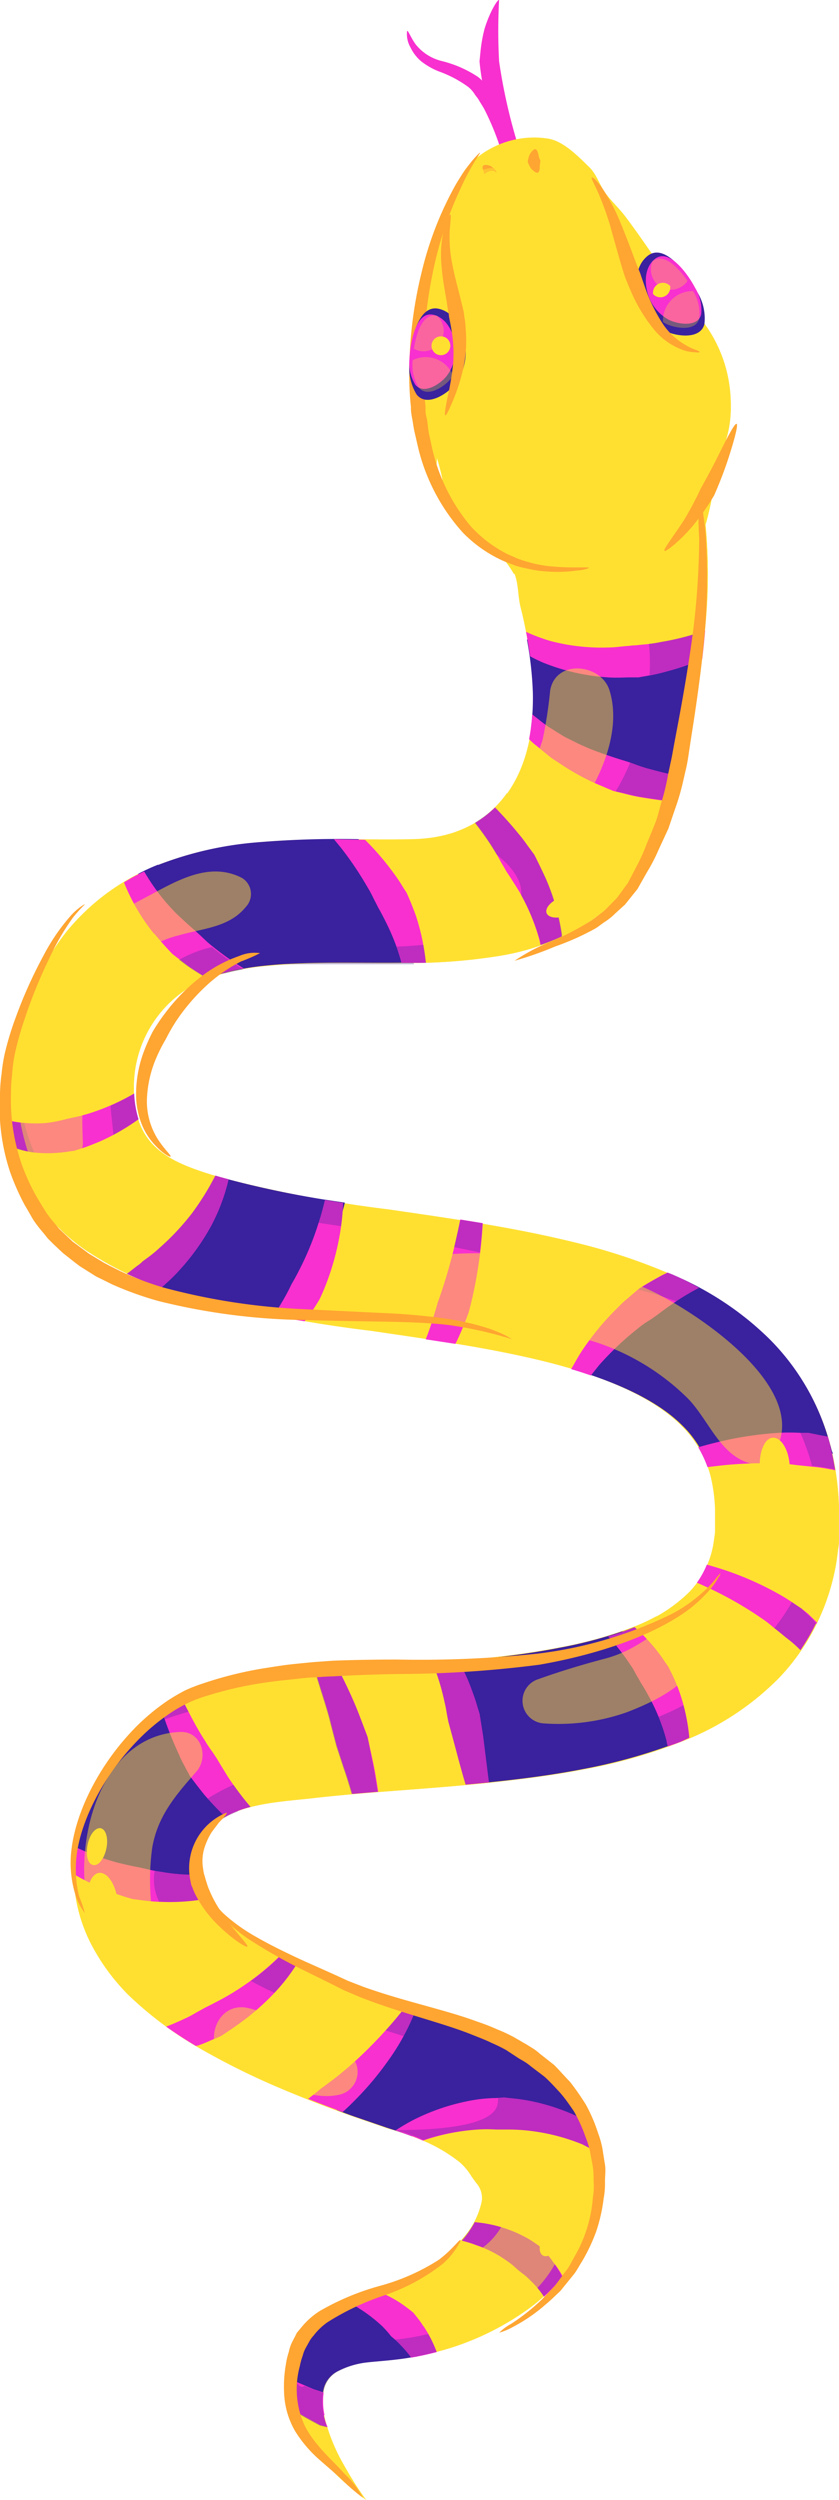 <svg xmlns="http://www.w3.org/2000/svg" viewBox="0 0 84.79 252.4"><defs><style>.cls-1{isolation:isolate;}.cls-2{fill:#f830cf;}.cls-10,.cls-12,.cls-3,.cls-4{fill:#ffe031;}.cls-4,.cls-8,.cls-9{mix-blend-mode:multiply;}.cls-5,.cls-9{fill:#3a219e;}.cls-6{fill:#ffa531;}.cls-10,.cls-11,.cls-12,.cls-7{mix-blend-mode:screen;}.cls-12,.cls-8{opacity:0.3;}.cls-10,.cls-11{opacity:0.5;}</style></defs><g class="cls-1"><g id="Layer_2" data-name="Layer 2"><g id="OBJECTS"><path class="cls-2" d="M52.12,13.9a56.4,56.4,0,0,1-1.68-7.7,57.51,57.51,0,0,1,0-6.2c-.17-.08-1,1.33-1.48,2.94a15.16,15.16,0,0,0-.4,2.25l-.1,1s.07.87.26,1.95a2.74,2.74,0,0,0-.59-.49,11.64,11.64,0,0,0-3.45-1.48A4.83,4.83,0,0,1,42,4.47c-.53-.75-.73-1.39-.86-1.35a2.7,2.7,0,0,0,.34,1.66,4.21,4.21,0,0,0,1.11,1.43,7.21,7.21,0,0,0,1.76,1,11.73,11.73,0,0,1,3,1.59,3,3,0,0,1,.65.76l.23.3a2.64,2.64,0,0,1,.22.34c.13.23.35.54.56.95a27.39,27.39,0,0,1,1.35,3.18c.3.82,1.4,6.42,2.89,4.78.6-.66-.33-3-.57-3.7C52.43,14.91,52.27,14.4,52.12,13.9Z"/><path class="cls-3" d="M.91,109.1c0-.63.1-.93.15-1.29l.08-.53.08-.5.06-.32c.17-.84.35-1.68.58-2.54A26.45,26.45,0,0,1,6.77,94,22.51,22.51,0,0,1,16,87.32a35.48,35.48,0,0,1,9.62-2.23c6-.59,11.37-.25,16.13-.37,8.68-.21,12.35-6.79,12.13-14.79a43.32,43.32,0,0,0-1.29-8.7c-.34-1.44-.11-3-1.15-4.25-.71-.82-1.79-1.1-2.62-1.8a12.8,12.8,0,0,1-4.16-7c-.45-2.19-1.35-4.27-1.71-6.49a61.68,61.68,0,0,1-.66-6.5,20.09,20.09,0,0,1,.75-7c.69-2.07.84-4.31,1.82-6.29.86-1.77,1.23-3.9,2.65-5.37a9.24,9.24,0,0,1,7.8-2.55c1.59.23,3,1.69,4.23,2.88.81.8,1.06,1.88,1.73,2.75S62.65,21.1,63.3,22c2.47,3.27,4.59,6.86,7.31,9.93A13.85,13.85,0,0,1,73.85,41a11.14,11.14,0,0,1-.92,4.63c-.73,1.73-.74,3.53-1.13,5.35-.16.72-.32,1.4-.5,2a53.4,53.4,0,0,1,0,10c-.63,7.57-2,15.42-5.2,22.33a21,21,0,0,1-1.24,2.28,19.15,19.15,0,0,1-1.53,2.11,17.73,17.73,0,0,1-4,3.51,24,24,0,0,1-9,3.32,56.05,56.05,0,0,1-8.36.69c-5.33.1-10.45-.17-15.1.31a23.72,23.72,0,0,0-6.23,1.38,11.8,11.8,0,0,0-7.11,10.68c-.09,6.24,3.51,7.74,8.77,9.29a129.15,129.15,0,0,0,17,3.23c6.07.89,12.37,1.75,18.87,3.35a59.53,59.53,0,0,1,9.89,3.31,31.91,31.91,0,0,1,9.63,6.4A23.57,23.57,0,0,1,83.94,146a29,29,0,0,1,.84,6c0,.49,0,1,0,1.44v.9c0-.11,0,.36,0,.36l0,.29,0,.58c0,.19,0,.36-.06.69-.07.55-.14,1.15-.23,1.67a22.37,22.37,0,0,1-2,6.1,21.69,21.69,0,0,1-3.74,5.35,27.86,27.86,0,0,1-9.88,6.46,53.37,53.37,0,0,1-10,2.82c-3.25.63-6.43,1-9.53,1.34-6.2.64-12.18.91-17.66,1.54-3.36.39-8.1.51-10.45,3.1-5.4,5.95,1.42,9.21,5.8,11.67a65,65,0,0,0,6.27,3.06c2.16.92,4.37,1.76,6.57,2.55L43.13,203c1,.34,2.39.78,3.72,1.32a30.38,30.38,0,0,1,7.58,4.31,18.7,18.7,0,0,1,3.49,3.46A12.85,12.85,0,0,1,60.2,217a14.15,14.15,0,0,1,.16,5.45,14.73,14.73,0,0,1-1.61,4.63,18.66,18.66,0,0,1-5.31,6,27.73,27.73,0,0,1-11.51,4.84c-1.78.35-3.77.45-4.78.57a8.43,8.43,0,0,0-3,.9,2.76,2.76,0,0,0-1.4,1.74,6,6,0,0,0,0,2.71,18,18,0,0,0,1.85,4.76c.7,1.26,1.3,2.22,1.73,2.85s.67.94.67.94-.32-.23-.92-.71a27.35,27.35,0,0,1-2.54-2.28A20.14,20.14,0,0,1,30,244.84a9.27,9.27,0,0,1-1.12-4,7.07,7.07,0,0,1,.45-2.61,7.62,7.62,0,0,1,1.52-2.41,13,13,0,0,1,4.57-3c.39-.17.89-.35,1.29-.49l1.11-.39c.67-.26,1.34-.53,2-.85a19.87,19.87,0,0,0,7.07-5.23,8.09,8.09,0,0,0,1.73-3.31,2.25,2.25,0,0,0-.42-2.07c-.18-.23-.37-.48-.62-.86a5.93,5.93,0,0,0-1.1-1.3,16,16,0,0,0-4.33-2.44c-.84-.34-1.72-.63-3-1l-3.55-1.22c-2.38-.85-4.82-1.78-7.29-2.83a73.8,73.8,0,0,1-7.55-3.7,37,37,0,0,1-7.69-5.62A20.73,20.73,0,0,1,9.6,197a16,16,0,0,1-2.07-6.28,16.46,16.46,0,0,1,.64-6.56,22.84,22.84,0,0,1,2.43-5.31c.26-.4.55-.87.78-1.2l.61-.87.27-.37.35-.42a9,9,0,0,1,.71-.79c.24-.24.49-.48.74-.7l.74-.6A19.52,19.52,0,0,1,20.46,171a51.61,51.61,0,0,1,9.74-1.92c6.15-.7,12.06-1,17.85-1.56,2.88-.29,5.72-.65,8.45-1.18a41.36,41.36,0,0,0,7.64-2.13,15.57,15.57,0,0,0,5.54-3.5,9.21,9.21,0,0,0,2.44-5l.09-.63a3.19,3.19,0,0,0,.05-.48l0-.58v-.79c0-.29,0-.6,0-.89a16.76,16.76,0,0,0-.44-3.27,11,11,0,0,0-3-5.17c-3-3-8.2-5.06-13.72-6.43s-11.56-2.22-17.64-3.11a137.37,137.37,0,0,1-18.81-3.61,34.74,34.74,0,0,1-10-4.53,19.54,19.54,0,0,1-4.65-4.5,17.23,17.23,0,0,1-2.84-6.24,20.76,20.76,0,0,1-.46-3.23l0-1.55C.81,110.22.87,109.65.91,109.1Z"/><path class="cls-4" d="M84.78,152c0,.49,0,1,0,1.44v.9c0-.11,0,.36,0,.36l0,.29,0,.58c0,.19,0,.36-.06.69-.07.55-.14,1.15-.23,1.67a22.37,22.37,0,0,1-2,6.1,21.69,21.69,0,0,1-3.74,5.35,27.86,27.86,0,0,1-9.88,6.46,53.37,53.37,0,0,1-10,2.82c-3.25.63-6.43,1-9.53,1.34-6.2.64-12.18.91-17.66,1.54-3.36.39-8.1.51-10.45,3.1-5.4,5.95,1.42,9.21,5.8,11.67a65,65,0,0,0,6.27,3.06c2.16.92,4.37,1.76,6.57,2.55L43.13,203c1,.34,2.39.78,3.72,1.32a30.38,30.38,0,0,1,7.58,4.31,18.7,18.7,0,0,1,3.49,3.46A12.85,12.85,0,0,1,60.2,217a14.15,14.15,0,0,1,.16,5.45,14.73,14.73,0,0,1-1.61,4.63,18.66,18.66,0,0,1-5.31,6,27.73,27.73,0,0,1-11.51,4.84c-1.78.35-3.77.45-4.78.57a8.43,8.43,0,0,0-3,.9,2.76,2.76,0,0,0-1.4,1.74,6,6,0,0,0,0,2.71,18,18,0,0,0,1.85,4.76c.7,1.26,1.3,2.22,1.73,2.85s.67.94.67.94-.32-.23-.92-.71a27.35,27.35,0,0,1-2.54-2.28A20.14,20.14,0,0,1,30,244.84a9.27,9.27,0,0,1-1.12-4,7.38,7.38,0,0,1,.25-2c.5,1.34,1,2.26,1.44,2.1,1.39-.52,1.56-4.85,7.11-4.68s13.16-2.6,12.47-5.89c-.37-1.76-3.12-2.18-5.6-2.19a15.62,15.62,0,0,0,2.34-2.33,8.09,8.09,0,0,0,1.73-3.31,2.25,2.25,0,0,0-.42-2.07c-.18-.23-.37-.48-.62-.86a5.93,5.93,0,0,0-1.1-1.3,16,16,0,0,0-4.33-2.44c-.7-.28-1.43-.53-2.36-.84,5,0,9.8-.53,10.36-2.5,1.21-4.33-12.13-8-15.94-8.84s-20.61-8-18.53-15.24,9.52-9,14.37-10.57,3.29-7.62-.86-7.1c-3,.37-10,1.36-15.48,3.95.1-.1.2-.2.31-.29l.74-.6A19.52,19.52,0,0,1,20.46,171a51.61,51.61,0,0,1,9.74-1.92c6.15-.7,12.06-1,17.85-1.56,2.88-.29,5.72-.65,8.45-1.18a41.36,41.36,0,0,0,7.64-2.13,21.13,21.13,0,0,0,2.29-1.08,23.25,23.25,0,0,1-12.26,5.73c-10.39,1.73-3.64,8.66,8.49,5.72s21.66-14.55,19.92-24.43-9.35-16.63-14-18.71-40-9.7-42.44-8.31c-1.8,1-4.37,5.51-2.5,8.88q-2.41-.54-4.88-1.24a34.74,34.74,0,0,1-10-4.53,19.54,19.54,0,0,1-4.65-4.5,17.23,17.23,0,0,1-2.84-6.24,20.76,20.76,0,0,1-.46-3.23l0-1.55c0-.54.07-1.11.11-1.66s.1-.93.15-1.29l.08-.53,0-.28c.82,6.37,2.46,12.17,5.7,13,7.62,2.08,3.47-7.62,4.16-12.47s4-10.4,10.05-12S43.26,97.7,50.54,93.2C55.16,90.34,51.73,86.28,46,84a10.55,10.55,0,0,0,5.22-3.92c2,3,4.31,4.89,6.56,4,7.1-3,9.53-18.88,6.76-22-1.9-2.13-8.42-3.94-12.62-4.15a11.26,11.26,0,0,0-2.15-2.68c-1.21-1.28-2.14-2.74-3.37-4a16.68,16.68,0,0,1-2.7-3.86c2.37,2.68,6.45,5.44,13.47,5C67.91,51.63,72,42.47,73.07,36.24A15.7,15.7,0,0,1,73.85,41a11.14,11.14,0,0,1-.92,4.63c-.73,1.73-.74,3.53-1.13,5.35-.16.72-.32,1.4-.5,2a53.4,53.4,0,0,1,0,10c-.63,7.57-2,15.42-5.2,22.33a21,21,0,0,1-1.24,2.28,19.15,19.15,0,0,1-1.53,2.11,17.73,17.73,0,0,1-4,3.51,24,24,0,0,1-9,3.32,56.05,56.05,0,0,1-8.36.69c-5.33.1-10.45-.17-15.1.31a23.72,23.72,0,0,0-6.23,1.38,11.8,11.8,0,0,0-7.11,10.68c-.09,6.24,3.51,7.74,8.77,9.29a129.15,129.15,0,0,0,17,3.23c6.07.89,12.37,1.75,18.87,3.35a59.53,59.53,0,0,1,9.89,3.31,31.91,31.91,0,0,1,9.63,6.4A23.57,23.57,0,0,1,83.94,146,29,29,0,0,1,84.78,152Z"/><path class="cls-5" d="M17.37,172.3a59,59,0,0,0,6.7,10.51,7.09,7.09,0,0,0-2.87,1.8c-2.66,2.93-2.35,5.21-.83,7.06-4,.24-8.92-1.14-12.94-2.65a16.75,16.75,0,0,1,.74-4.89,22.84,22.84,0,0,1,2.43-5.31c.26-.4.55-.87.78-1.2l.61-.87.27-.37.35-.42a9,9,0,0,1,.71-.79c.24-.24.49-.48.74-.7l.74-.6A17.77,17.77,0,0,1,17.37,172.3Zm-1.4-85a19.92,19.92,0,0,0-2,.92,27.08,27.08,0,0,0,8,10.19,26.37,26.37,0,0,1,4.92-.93c4.61-.47,9.67-.21,15-.31-1.29-3.07-3.52-8.22-5.65-12.45a100,100,0,0,0-10.57.35A35.48,35.48,0,0,0,16,87.32Zm32.08,80.24c-1,.11-2,.19-3,.28l2.66,12.28,1.65-.15c3.1-.32,6.28-.71,9.53-1.34a55.68,55.68,0,0,0,8.89-2.42c-1.17-3.1-3.06-7.87-4.88-11.49a43.35,43.35,0,0,1-6.35,1.66C53.77,166.91,50.93,167.27,48.05,167.56ZM36.93,232.29l-.18.06c-.4.14-.9.32-1.29.49a13,13,0,0,0-4.57,3,7.62,7.62,0,0,0-1.52,2.41,7,7,0,0,0-.45,2.6l3.67,2a5,5,0,0,1,.12-1.7,2.76,2.76,0,0,1,1.4-1.74,8.43,8.43,0,0,1,3-.9c1-.12,3-.22,4.78-.57l.18,0Zm21-20.19a18.7,18.7,0,0,0-3.49-3.46,30.38,30.38,0,0,0-7.58-4.31c-1.33-.54-2.71-1-3.72-1.32l-1.21-.41c-2,3.3-5.19,8.1-7.89,10.43.54.21,1.09.42,1.63.61l3.55,1.22c1,.32,1.72.56,2.4.82,2.69-1.11,8.07-2.24,17.91-.75A12.8,12.8,0,0,0,57.92,212.1Zm26-66.09a23.57,23.57,0,0,0-6.22-10.87,31.06,31.06,0,0,0-8.73-6,70,70,0,0,0-11,9.13c4.46,1.34,8.5,3.16,11,5.67a10.65,10.65,0,0,1,2.29,3.31,26.66,26.66,0,0,1,12.92-.49C84.06,146.52,84,146.27,83.94,146ZM53.25,64.56a35.73,35.73,0,0,1,.6,5.37,23.25,23.25,0,0,1-.19,3.58A44.29,44.29,0,0,0,68,80.45a70.56,70.56,0,0,0,3-14.74C67,66.73,61,67.2,53.25,64.56Zm-38.42,64.9c1.32.53,2.62,1,3.9,1.35a93.23,93.23,0,0,0,9.94,2.24c2.41-3.22,5.26-7.66,6.18-11.63a100.84,100.84,0,0,1-12-2.41A41.24,41.24,0,0,1,14.83,129.46Z"/><path class="cls-4" d="M42.41,44.45A28.87,28.87,0,0,0,44.1,48a14.29,14.29,0,0,1,1.41-6.49c1.43-3.24,2-9.09.26-13-1.13-2.6-.52-6.69,0-9.33h0a28.35,28.35,0,0,0-1.23,7.16c-.11,1.45-.42,2.9-.57,4.37a11.28,11.28,0,0,1-1.14,3.67A12.88,12.88,0,0,0,42.41,44.45Z"/><path class="cls-4" d="M69,35.33c2.34,1.37,4.08,4,3.93,10.31l0-.06A11.14,11.14,0,0,0,73.85,41a13.85,13.85,0,0,0-3.24-9.06c-2.72-3.07-4.84-6.66-7.31-9.93-.65-.86-1.4-1.56-2.06-2.39s-.92-1.95-1.73-2.75l-.2-.19a26.48,26.48,0,0,1,3.78,8.06C65,31.7,66.29,33.76,69,35.33Z"/><path class="cls-6" d="M49.58,18.71c-.17-.06-.25-.36-.36-.56a1.37,1.37,0,0,0-.26-.29,1.14,1.14,0,0,0-.05-.41c-.06-.25-.21-.53-.11-.69s.45-.13.77,0a1.74,1.74,0,0,1,.59.53,1,1,0,0,1,0,.26,1.35,1.35,0,0,1,0,.55C50,18.53,49.74,18.77,49.58,18.71Z"/><path class="cls-6" d="M54.39,17.41c-.15.11-.44-.1-.71-.38a2.9,2.9,0,0,1-.35-.69,3.05,3.05,0,0,1,.2-.74c.19-.32.43-.59.6-.53s.26.39.31.66.17.49.18.48l-.07.5C54.55,17,54.54,17.31,54.39,17.41Z"/><g class="cls-7"><path class="cls-3" d="M48.94,22.57c1,0,1.77,1.59,1.74,3.52s-.87,3.49-1.86,3.47S47.05,28,47.08,26,48,22.55,48.94,22.57Z"/><path class="cls-3" d="M49.91,17.28c.6.22.75,1.35.33,2.52S49,21.74,48.39,21.53s-.75-1.35-.33-2.52S49.31,17.07,49.91,17.28Z"/></g><g class="cls-8"><path class="cls-9" d="M62.85,78.7A34.93,34.93,0,0,0,68,80.45c.16-.49.32-1,.46-1.48.08-.25.15-.5.22-.74.24-.82.45-1.64.65-2.46l.21-.86c.1-.45.19-.89.28-1.34l.24-1.24c.08-.43.16-.86.23-1.29.12-.66.22-1.33.32-2l.12-.87c.09-.71.18-1.42.26-2.13,0-.11,0-.21,0-.32v0a26.32,26.32,0,0,1-5.34.78A27.57,27.57,0,0,1,62.85,78.7Z"/><path class="cls-9" d="M21.09,95.63a12.41,12.41,0,0,0-1.69.57,21,21,0,0,0,2.54,2.23h0l.52-.14.85-.22.6-.12.92-.17.52-.09c.5-.07,1-.14,1.51-.19s1.17-.11,1.76-.14l.84,0,1,0,.76,0c.36,0,.72,0,1.08,0h.49c2.82,0,5.75,0,8.75,0h.31l-.73-1.72C33.68,95.86,25.14,94.58,21.09,95.63Z"/><path class="cls-9" d="M44.11,214.9c-1.34.11-2.8.16-4.28.16l.05,0,.14,0,1.3.45.29.11A15.61,15.61,0,0,1,44.11,214.9Z"/><path class="cls-9" d="M66.61,173.32a27.25,27.25,0,0,1-4,1.3c-12.13,2.94-18.88-4-8.49-5.72a25,25,0,0,0,9.09-3.32l-.41-.86h0c-.45.16-.91.31-1.37.45l-.29.08c-.41.13-.83.24-1.26.36l-.66.16-1,.24c-.59.13-1.18.26-1.78.37-2.73.53-5.57.89-8.45,1.18-1,.11-2,.19-3,.28l2.66,12.28,1.65-.15c3.1-.32,6.28-.71,9.53-1.34.73-.14,1.47-.3,2.2-.46a51.8,51.8,0,0,0,6.68-2h0C67.41,175.36,67,174.37,66.61,173.32Z"/><path class="cls-9" d="M76.24,133.78l-.69-.58-.53-.4c-.2-.15-.39-.31-.59-.45l-.61-.43-.52-.35-.69-.44-.44-.27-.77-.45-.34-.19-.87-.47-.19-.09-1-.5c-.72.5-1.51,1.06-2.33,1.66.83.26,1.48.48,1.89.66,4,1.8,10.3,7.11,13,14.92.82.09,1.66.2,2.53.38,0-.26-.1-.51-.17-.77a23.57,23.57,0,0,0-6.22-10.87c-.35-.35-.71-.69-1.07-1Z"/><path class="cls-9" d="M40.5,236.15a19,19,0,0,1-2.78.14c-5.55-.17-5.72,4.16-7.11,4.68-.42.16-.94-.76-1.44-2.1a7.78,7.78,0,0,0-.18.94c0,.05,0,.11,0,.17a8.62,8.62,0,0,0,0,.87l3.67,2h0a7.3,7.3,0,0,1,0-.81.41.41,0,0,1,0-.11,3.85,3.85,0,0,1,.12-.78,2.76,2.76,0,0,1,1.4-1.74,8.43,8.43,0,0,1,3-.9c1-.12,3-.22,4.78-.57l.18,0Z"/><path class="cls-9" d="M20.37,191.67c-.1-.11-.18-.23-.27-.35h0l-.24-.36h0a2.64,2.64,0,0,1-.2-.37h0a2.43,2.43,0,0,1-.16-.37v0a2.65,2.65,0,0,1-.12-.37v0a2.21,2.21,0,0,1-.08-.37.13.13,0,0,1,0-.06c0-.11,0-.23,0-.35v-.08a2,2,0,0,1,0-.35.31.31,0,0,1,0-.1c0-.12,0-.23,0-.35a.5.5,0,0,1,0-.12,2,2,0,0,1,.08-.33s0-.1,0-.15.07-.22.11-.33l.07-.16.14-.32a2,2,0,0,1,.11-.2c.05-.1.1-.2.16-.3l.16-.24.17-.28.23-.3c.06-.07.11-.15.17-.23s.3-.36.47-.54a5.3,5.3,0,0,1,.84-.73c.11-.09.23-.17.35-.25l.53-.3a10,10,0,0,1,1.15-.52h0c-.48-.63-1-1.34-1.56-2.1a12.5,12.5,0,0,0-6.79,7.77,4.76,4.76,0,0,0,.11,2.89A20.34,20.34,0,0,0,20.37,191.67Z"/><path class="cls-9" d="M58.83,213.51l0-.09a11.1,11.1,0,0,0-.86-1.32,18.7,18.7,0,0,0-3.49-3.46,30.38,30.38,0,0,0-7.58-4.31c-1.33-.54-2.71-1-3.72-1.32l-1.21-.41c-.52.85-1.11,1.8-1.75,2.77,5,1.66,10.84,4.26,10,7.19-.24.84-1.26,1.42-2.74,1.81a50.06,50.06,0,0,1,12.07.56A13.31,13.31,0,0,0,58.83,213.51Z"/><path class="cls-9" d="M17.37,172.3h0c-.4.21-.81.43-1.23.68l-.07.05c-.42.25-.83.53-1.26.84l-.74.6c-.11.09-.2.19-.31.29a34,34,0,0,1,4.05-1.58C17.66,172.89,17.5,172.59,17.37,172.3Z"/><path class="cls-9" d="M18.73,130.81c.84.24,1.67.47,2.5.68l.47.11,1.9.45c-1.86-3.37.71-7.85,2.51-8.88.66-.38,3.76-.09,8,.57a16.8,16.8,0,0,0,.74-2.32l-.08,0L32,121l-.53-.09A81.42,81.42,0,0,1,22.88,119a41.24,41.24,0,0,1-8,10.45c.63.26,1.27.48,1.89.7l.2.07Z"/></g><path class="cls-2" d="M61.44,65.37c.81,0,1.48-.13,2-.15l.55-.06.19,0,.74-.08a15.22,15.22,0,0,0,1.95-.27,25.08,25.08,0,0,0,4.39-1.14c-.08,1-.18,1.9-.29,2.86a22.29,22.29,0,0,1-3.43,1.21,19.17,19.17,0,0,1-2.17.5l-.84.15-.22,0h-.63c-.54,0-1.31.06-2.24,0a21.12,21.12,0,0,1-6.6-1.51c-.44-.19-.86-.4-1.27-.62-.12-.82-.25-1.65-.41-2.47a17.92,17.92,0,0,0,2.45.92A20.16,20.16,0,0,0,61.44,65.37ZM33.75,84.73l.69.84a33.68,33.68,0,0,1,2.75,4.09c.35.56.56,1.07.75,1.41l.27.54s.44.75,1,1.92a21.34,21.34,0,0,1,1.37,3.68l1.35,0,1.1,0a21.77,21.77,0,0,0-1-4.76c-.51-1.41-.94-2.32-.94-2.32l-.37-.57a15.88,15.88,0,0,0-1-1.49,26.77,26.77,0,0,0-2.83-3.28Zm8.32,117.92-.88-.3-.59.74a44.37,44.37,0,0,1-3.12,3.48,38.12,38.12,0,0,1-3.43,3.09c-1,.77-1.66,1.24-1.66,1.24s-.49.43-1.25,1c1.17.47,2.33.91,3.49,1.33.28-.25.8-.73,1.43-1.38a31,31,0,0,0,3.19-3.83,23,23,0,0,0,2.45-4.32A10.74,10.74,0,0,0,42.07,202.65Zm8.8-115.2.33.57s.54.79,1.28,2a21.37,21.37,0,0,1,2,4.75c.06.21.09.42.14.63a21.25,21.25,0,0,0,2.14-.86c0-.06,0-.13,0-.2a22.12,22.12,0,0,0-1.63-5.67C54.48,87.23,54,86.3,54,86.3l-.43-.59c-.28-.36-.64-.92-1.15-1.51-.65-.81-1.48-1.74-2.39-2.68a10.56,10.56,0,0,1-2,1.56c.78,1,1.48,2,2,2.88C50.38,86.56,50.64,87.09,50.87,87.45Zm3.37-12.14,1.31,1.08c.44.33.91.61,1.35.91a25.36,25.36,0,0,0,2.51,1.43c.75.38,1.41.62,1.86.83l.72.3.75.18c.48.11,1.15.31,2,.45s2,.32,3.1.43c.29-.84.56-1.69.81-2.56-1.19-.24-2.31-.53-3.21-.78-.74-.2-1.33-.45-1.75-.59L63,76.77s-1-.29-2.4-.8a23.27,23.27,0,0,1-2.38-1c-.42-.22-.87-.42-1.3-.66l-1.28-.8a10.7,10.7,0,0,1-1.21-.88c-.22-.17-.44-.34-.64-.51a20.08,20.08,0,0,1-.32,2.5A5.66,5.66,0,0,0,54.24,75.31ZM12.83,128.6A35.44,35.44,0,0,0,16.29,130a.79.79,0,0,0,.14-.1l.51-.47a15.6,15.6,0,0,0,1.28-1.29,22.77,22.77,0,0,0,3.14-4.42,19.24,19.24,0,0,0,1.74-4.66l-.81-.22-.52-.15a27.29,27.29,0,0,1-2.35,3.79,25,25,0,0,1-3.3,3.52,13.65,13.65,0,0,1-1.22,1l-.48.35a3,3,0,0,1-.44.38C13.69,127.93,13.31,128.25,12.83,128.6Zm43,99.66a9.78,9.78,0,0,0-.95-1.12l-.4-.4-.47-.32a9,9,0,0,0-1.27-.74,13,13,0,0,0-4.13-1.26l-.62-.07a10.26,10.26,0,0,1-1,1.53c-.09.12-.2.23-.3.35a11.66,11.66,0,0,1,1.42.44,11.67,11.67,0,0,1,3.13,1.6,6.55,6.55,0,0,1,.87.69l.32.28.33.26a6.37,6.37,0,0,1,.84.73,9,9,0,0,1,1.38,1.65,19.16,19.16,0,0,0,1.92-2A9.33,9.33,0,0,0,55.8,228.26Zm-40.24-134c1.06,1.28,1.85,2.07,1.85,2.07l.61.47c.4.28.91.74,1.62,1.17.39.26.83.53,1.3.8a19.73,19.73,0,0,1,3.66-1,28.6,28.6,0,0,1-3.18-2.25c-.59-.45-1-.91-1.33-1.19l-.49-.45s-.74-.63-1.8-1.64A20.85,20.85,0,0,1,14.58,88L14.53,88c-.68.32-1.36.69-2,1.09A20.21,20.21,0,0,0,15.56,94.27Zm67,69.58c-.34-.36-.67-.65-.9-.89L81,162.4l-.66-.44a19.1,19.1,0,0,0-1.74-1.08,31.7,31.7,0,0,0-5.59-2.44c-.53-.17-1.06-.33-1.58-.47a8.69,8.69,0,0,1-1,1.82c.57.25,1.15.51,1.72.79A37,37,0,0,1,77,163.41c.64.41,1.08.85,1.43,1.1l.53.43.51.42a11.18,11.18,0,0,1,1.33,1.15l.09.09a21.79,21.79,0,0,0,1.52-2.6Zm-49.79,80a6.54,6.54,0,0,1-.09-2.28l-.43-.15-.62-.2-.66-.29c-.46-.21-1-.4-1.46-.65L29,240c0,.28,0,.56,0,.83a8.08,8.08,0,0,0,.38,2.2l.3.22.68.49.64.37,1.36.74.76.19C32.92,244.67,32.81,244.27,32.72,243.85ZM3.36,116.35a13.73,13.73,0,0,0,1.39.08,14.24,14.24,0,0,0,2-.14l.76-.11.72-.23c.46-.13,1.09-.39,1.85-.7A21.77,21.77,0,0,0,14,113a10.2,10.2,0,0,1-.44-2.6,22.58,22.58,0,0,1-4.51,2,16.44,16.44,0,0,1-1.61.42l-.61.13-.6.15a12.67,12.67,0,0,1-1.58.28,12.82,12.82,0,0,1-3.71-.24,18.16,18.16,0,0,0,.37,2.35c0,.13.08.25.11.38l.5.14C2.39,116.18,2.85,116.27,3.36,116.35ZM30.78,133.4l.19-.23a21.56,21.56,0,0,0,1.33-2,23,23,0,0,0,.91-2.21,26.72,26.72,0,0,0,1.24-5,20.12,20.12,0,0,0,.22-2.52l-1.83-.29c-.18.75-.39,1.53-.64,2.3a29.65,29.65,0,0,1-1.76,4.38c-.57,1.15-1,1.86-1,1.86s-.34.77-1,1.87c-.24.41-.54.87-.86,1.34C28.67,133.05,29.73,133.23,30.78,133.4Zm12,101.45a9,9,0,0,0-.72-1l-.29-.36a15.65,15.65,0,0,0-1.34-1,11.32,11.32,0,0,0-1.68-.91l-.91.36-1.11.39-1,.39c.19.11.38.22.56.34a15.06,15.06,0,0,1,2.34,1.8c.56.56.88,1,.88,1l.27.23a6.27,6.27,0,0,1,.68.65,11.05,11.05,0,0,1,1.1,1.29l.39-.07c.71-.13,1.45-.3,2.19-.49A12.48,12.48,0,0,0,42.8,234.85ZM60.24,217.2a1.77,1.77,0,0,0,0-.2,12.48,12.48,0,0,0-1.06-2.91,20.64,20.64,0,0,0-5.28-1.91,18.1,18.1,0,0,0-2.14-.33l-.81-.09-.82.06A14.69,14.69,0,0,0,48,212a21.47,21.47,0,0,0-6.16,2,18.88,18.88,0,0,0-1.86,1.09c.89.3,1.59.54,2.26.81l.5.22h0A21.42,21.42,0,0,1,48.28,215a14.67,14.67,0,0,1,1.85,0l.7,0h.7a18.5,18.5,0,0,1,1.85.11,20.4,20.4,0,0,1,5.48,1.39C59.33,216.74,59.79,217,60.24,217.2Zm23.43-72.14c-.45-.1-.85-.16-1.16-.24l-.82-.16-.83,0a20.35,20.35,0,0,0-2.18,0,35.31,35.31,0,0,0-6.4,1c-.58.14-1.16.3-1.72.46a11.7,11.7,0,0,1,.94,2l1.18-.14a40.3,40.3,0,0,1,6-.22,17.67,17.67,0,0,1,1.93.17l.72.07.72.08a15.57,15.57,0,0,1,1.88.27c.15,0,.32.07.47.1-.12-.78-.27-1.56-.47-2.34C83.86,145.69,83.76,145.37,83.67,145.06ZM20,206.52c.71-.23,1.25-.51,1.66-.67l.62-.26s.84-.52,2-1.36a24.57,24.57,0,0,0,4-3.62,19.62,19.62,0,0,0,1.94-2.67c-.54-.26-1.06-.54-1.59-.82a23.32,23.32,0,0,1-2,1.85,26.7,26.7,0,0,1-4,2.74c-1.15.62-1.93,1-1.93,1l-.52.29c-.34.17-.8.48-1.39.75s-1.23.57-2,.86c1,.71,2,1.35,3,1.95Zm49.66-31.07v-.06a19.23,19.23,0,0,0-1.15-5c-.52-1.31-1-2.16-1-2.16l-.37-.53a16.35,16.35,0,0,0-1-1.35,18.24,18.24,0,0,0-2-2.06c-.85.34-1.75.64-2.68.92a22.7,22.7,0,0,1,2.28,2.93c.36.5.56,1,.75,1.26l.27.49s.44.67,1,1.73a19.55,19.55,0,0,1,1.61,4.15c0,.19.08.37.12.56.44-.16.89-.31,1.34-.49Zm-21.17-2.33s-.06-.21-.18-.59-.26-.92-.51-1.57a20.57,20.57,0,0,0-1.44-3.24l-2.61.24a23,23,0,0,1,1.17,3.84c.15.6.22,1.13.29,1.49l.11.56s.23.83.56,2.06.71,2.7,1.18,4.27l2.26-.21h.09l-.58-4.64C48.63,174,48.48,173.12,48.48,173.12Zm-29.62,5.59.31.58s.57.79,1.47,1.91c.57.66,1.3,1.45,2.11,2.23a10.51,10.51,0,0,1,2.56-1,31.83,31.83,0,0,1-2.26-3c-.69-1.11-1.13-1.86-1.13-1.86l-.33-.5c-.21-.32-.55-.75-.88-1.32-.66-1-1.46-2.47-2.2-4a19.15,19.15,0,0,0-2.13,1.06,35.85,35.85,0,0,0,1.7,4.34C18.36,177.82,18.68,178.33,18.86,178.71ZM32,169.16c.53,1.79,1.14,3.52,1.45,4.88l.58,2.23.72,2.2c.27.75.55,1.67.84,2.65l2.63-.22c-.18-1.17-.36-2.29-.56-3.19-.31-1.41-.51-2.35-.51-2.35s-.34-.91-.86-2.26-1.19-2.81-2-4.39l-2.41.24C31.94,169,32,169.09,32,169.16Zm36.1-40.42c-.22-.1-.43-.17-.64-.26l-.5.24c-1.45.78-2.38,1.38-2.38,1.38l-.57.49c-.36.33-.91.73-1.48,1.33a27.38,27.38,0,0,0-3.81,4.6c-.35.56-.67,1.14-1,1.71.69.2,1.37.42,2,.64.25-.32.52-.65.79-1a30.07,30.07,0,0,1,3.94-3.73c.56-.48,1.09-.78,1.43-1l.55-.39s.77-.6,2-1.43c.62-.41,1.38-.86,2.22-1.3C69.82,129.55,69,129.12,68.09,128.74Zm-54.65,63,.73.09a17.26,17.26,0,0,0,1.93.18,21,21,0,0,0,4.35-.24,4.83,4.83,0,0,1-1.2-2.5A18.1,18.1,0,0,1,16.4,189a14.31,14.31,0,0,1-1.67-.32l-.62-.14s-.92-.16-2.28-.5a25.27,25.27,0,0,1-4.18-1.55,15.22,15.22,0,0,0-.2,2.72,23.88,23.88,0,0,0,3.44,1.68C12.39,191.47,13.44,191.74,13.44,191.74ZM45.07,129c-.47,1.55-.85,2.55-.85,2.55s-.06.27-.2.71-.32,1.09-.58,1.84c-.12.35-.26.73-.42,1.12l3,.46c.07-.14.16-.3.22-.44.37-.8.65-1.47.83-1.95s.28-.75.28-.75.33-1.12.66-2.83a46.33,46.33,0,0,0,.78-6.22l-2.28-.37v0A57.31,57.31,0,0,1,45.07,129Z"/><g class="cls-8"><path class="cls-9" d="M18.51,171.77h0c-.33.14-.66.29-1,.46l-.11.05c-.34.17-.67.35-1,.55.08.25.17.5.25.75.8-.28,1.61-.54,2.41-.77C18.86,172.47,18.68,172.12,18.51,171.77Z"/><path class="cls-9" d="M37.14,175.36s-.34-.91-.86-2.26-1.19-2.81-2-4.39l-2.41.24c0,.07,0,.14.07.21.53,1.79,1.14,3.52,1.45,4.88l.58,2.23.72,2.2c.27.75.55,1.67.84,2.65l2.53-.21h.1c-.18-1.17-.36-2.29-.56-3.19C37.34,176.3,37.14,175.36,37.14,175.36Z"/><path class="cls-9" d="M52.67,90.38a21,21,0,0,1,1.85,4.4c.06.21.09.42.14.63a21.25,21.25,0,0,0,2.14-.86c0-.06,0-.13,0-.2a22.12,22.12,0,0,0-1.63-5.67C54.48,87.23,54,86.3,54,86.3l-.43-.59c-.28-.36-.64-.92-1.15-1.51-.65-.81-1.48-1.74-2.39-2.68-.17.16-.35.31-.53.46a9.93,9.93,0,0,1-1.11.82c-.14.09-.27.2-.41.28.78,1,1.48,2,2,2.88l.21.32C51.83,87.56,52.8,89,52.67,90.38Z"/><path class="cls-9" d="M62.74,80c.48.11,1.15.31,2,.45s2,.32,3.1.43h0c.29-.84.56-1.68.81-2.54h0c-1.19-.24-2.31-.53-3.21-.78-.74-.2-1.33-.45-1.75-.59h0a19.44,19.44,0,0,1-1.47,2.92Z"/><path class="cls-9" d="M32.19,123.46c.71.1,1.47.21,2.27.34a20.3,20.3,0,0,0,.21-2.41l-1.83-.29c-.18.75-.39,1.53-.64,2.3C32.2,123.42,32.19,123.44,32.19,123.46Z"/><path class="cls-9" d="M45.89,125.91l2.6.53c.12-.94.21-1.93.27-2.93l-2-.33-.24,0v0C46.3,124.12,46.1,125,45.89,125.91Z"/><path class="cls-9" d="M16.27,130h0a.79.79,0,0,0,.14-.1l.51-.47a15.6,15.6,0,0,0,1.28-1.29,22.77,22.77,0,0,0,3.14-4.42,19.24,19.24,0,0,0,1.74-4.66l-.81-.22-.52-.15a27.29,27.29,0,0,1-2.35,3.79,25,25,0,0,1-3.3,3.52,13.65,13.65,0,0,1-1.22,1l-.48.35a3,3,0,0,1-.44.38c-.29.21-.67.53-1.15.88.54.25,1.08.48,1.61.71l.24.09Q15.48,129.73,16.27,130Z"/><path class="cls-9" d="M42.07,202.65l-.17-.06-.71-.24-.59.74c-.46.56-1,1.22-1.63,1.9.59.19,1.21.38,1.82.59a18.39,18.39,0,0,0,.91-1.85A10.74,10.74,0,0,0,42.07,202.65Z"/><path class="cls-9" d="M55.8,228.26a9.78,9.78,0,0,0-.95-1.12l-.4-.4-.47-.32a9,9,0,0,0-1.27-.74,13,13,0,0,0-4.13-1.26l-.62-.07s0,0,0,0a7.32,7.32,0,0,1-.45.74c-.17.26-.36.51-.56.76s-.2.23-.3.35a11.66,11.66,0,0,1,1.42.44,11.67,11.67,0,0,1,3.13,1.6,6.55,6.55,0,0,1,.87.69l.32.28.33.26a6.37,6.37,0,0,1,.84.73,9,9,0,0,1,1.38,1.65l0,0c.29-.27.59-.55.87-.84l.16-.17c.29-.3.57-.61.85-.94l0,0A9.33,9.33,0,0,0,55.8,228.26Z"/><path class="cls-9" d="M82.51,144.82l-.82-.16h-.8A23.83,23.83,0,0,1,82.07,148a15.45,15.45,0,0,1,1.87.27c.15,0,.32.07.47.1-.06-.37-.13-.75-.2-1.12s-.17-.81-.27-1.22-.18-.64-.27-.95C83.22,145,82.82,144.9,82.51,144.82Z"/><path class="cls-9" d="M19.64,98c.39.26.83.53,1.3.8a15.93,15.93,0,0,1,1.69-.53l.13,0c.59-.15,1.2-.28,1.84-.39a28.6,28.6,0,0,1-3.18-2.25h0l-.33.07a12.3,12.3,0,0,0-3,1.21A19.42,19.42,0,0,0,19.64,98Z"/><path class="cls-9" d="M64.07,164.27c-.44.18-.89.35-1.36.5s-.83.28-1.26.41h0c.29.33.57.65.83,1a22.82,22.82,0,0,0,2.32-1.46l-.47-.43Z"/><path class="cls-9" d="M67,128.72c-1.45.78-2.38,1.38-2.38,1.38l-.1.09a38.49,38.49,0,0,1,3.86,1.21l.13-.09c.62-.41,1.38-.86,2.22-1.3-.86-.46-1.73-.89-2.59-1.27-.22-.1-.43-.17-.64-.26Z"/><path class="cls-9" d="M69.65,175.39a19.92,19.92,0,0,0-.58-3.23c-.81.43-1.65.82-2.5,1.17a22.69,22.69,0,0,1,.8,2.41c0,.19.08.37.12.56.44-.16.89-.31,1.34-.49l.82-.36Z"/><path class="cls-9" d="M1.9,116.06c.49.12,1,.21,1.46.29h.09a21.08,21.08,0,0,1-1-2.95c-.48-.05-1-.12-1.49-.21,0,.33.07.66.12,1s.14.89.25,1.35c0,.13.08.25.11.38Z"/><path class="cls-9" d="M29.3,243.06l.3.22.68.49.64.37,1.36.74.76.19c-.12-.4-.23-.8-.32-1.22a7,7,0,0,1-.14-1.11.19.19,0,0,0,0-.08,6.4,6.4,0,0,1,.06-1.09l-.43-.15-.62-.2-.66-.29-.14-.06-.17.1c-.21.07-.44-.11-.68-.47l-.47-.22L29,240a7.86,7.86,0,0,0,0,.83,8.85,8.85,0,0,0,.16,1.31A7.72,7.72,0,0,0,29.3,243.06Z"/><path class="cls-9" d="M60.24,217.2a1.77,1.77,0,0,0,0-.2,10.52,10.52,0,0,0-.44-1.48l0-.08a12.52,12.52,0,0,0-.59-1.35,20.64,20.64,0,0,0-5.28-1.91,18.1,18.1,0,0,0-2.14-.33l-.81-.09-.66.05a1.94,1.94,0,0,1-.06.75c-.55,1.95-5.24,2.49-10.21,2.5l0,0,.44.15.13,0c.63.22,1.17.41,1.69.62l.5.22h0A21.42,21.42,0,0,1,48.28,215a14.67,14.67,0,0,1,1.85,0l.7,0h.7a18.5,18.5,0,0,1,1.85.11,20.4,20.4,0,0,1,5.48,1.39C59.33,216.74,59.79,217,60.24,217.2Z"/><path class="cls-9" d="M43.28,235.64a22.55,22.55,0,0,1-3.35.57,5.8,5.8,0,0,1,.51.5,11.05,11.05,0,0,1,1.1,1.29l.39-.07c.71-.13,1.45-.3,2.19-.49A15,15,0,0,0,43.28,235.64Z"/><path class="cls-9" d="M28.26,200.61a19.62,19.62,0,0,0,1.94-2.67c-.53-.25-1-.53-1.55-.79l0,0a23.32,23.32,0,0,1-2,1.85c-.42.37-.86.71-1.3,1,.8.43,1.6.83,2.38,1.2C27.9,201,28.09,200.82,28.26,200.61Z"/><path class="cls-9" d="M81.61,163,81,162.4l-.66-.44-.31-.2a22.3,22.3,0,0,1-1.77,2.62l.17.13.53.43.51.42a11.18,11.18,0,0,1,1.33,1.15l.09.09,0,0c.27-.4.53-.81.78-1.22s.5-.88.72-1.34l.06-.15C82.17,163.49,81.84,163.2,81.61,163Z"/><path class="cls-9" d="M48.48,173.12s-.06-.21-.18-.59-.26-.92-.51-1.57a20.57,20.57,0,0,0-1.44-3.24l-2.61.24a23,23,0,0,1,1.17,3.84c.15.6.22,1.13.29,1.49l.11.56s.23.83.56,2.06.71,2.7,1.18,4.27l2.26-.21h.09l-.58-4.64C48.63,174,48.48,173.12,48.48,173.12Z"/><path class="cls-9" d="M65.58,65a18.07,18.07,0,0,1,.06,3.16,13.78,13.78,0,0,0,1.85-.43,22.29,22.29,0,0,0,3.43-1.21h0c.11-1,.21-1.91.29-2.86a25.08,25.08,0,0,1-4.39,1.14A9.58,9.58,0,0,1,65.58,65Z"/><path class="cls-9" d="M21,181.58c.51.58,1.09,1.21,1.76,1.85a9.77,9.77,0,0,1,1.22-.58h0a14,14,0,0,1,1.34-.43,27.48,27.48,0,0,1-1.72-2.23A20.3,20.3,0,0,0,21,181.58Z"/><path class="cls-9" d="M20.45,191.77h0c-.15-.17-.28-.36-.41-.54l-.05-.07a4.46,4.46,0,0,1-.74-1.89A18.1,18.1,0,0,1,16.4,189a5.2,5.2,0,0,1-.77-.12,5.06,5.06,0,0,0,.45,3.11h0A21,21,0,0,0,20.45,191.77Z"/><path class="cls-9" d="M11.46,114.58A23.34,23.34,0,0,0,14,113a10.2,10.2,0,0,1-.44-2.59h0a23.5,23.5,0,0,1-2.39,1.22C11.25,112.62,11.38,113.62,11.46,114.58Z"/><path class="cls-9" d="M40.61,97.21l1.35,0,1.1,0c-.07-.62-.17-1.22-.28-1.82-.88.09-1.79.15-2.71.18C40.26,96.05,40.44,96.62,40.61,97.21Z"/></g><g class="cls-7"><path class="cls-3" d="M59.13,89.89c-.54-.64,0-2,1.28-3s2.68-1.38,3.22-.74,0,2-1.28,3S59.66,90.53,59.13,89.89Z"/><path class="cls-3" d="M55.24,92.19c-.19-.5.44-1.21,1.42-1.6s1.92-.27,2.11.22-.43,1.22-1.41,1.6S55.44,92.69,55.24,92.19Z"/></g><g class="cls-7"><path class="cls-3" d="M6.23,100.21c.76.35.82,1.83.14,3.3s-1.84,2.39-2.6,2-.82-1.83-.14-3.3S5.47,99.86,6.23,100.21Z"/><path class="cls-3" d="M8.77,96.48c.38.37.12,1.28-.6,2s-1.62,1.07-2,.7-.12-1.28.6-2S8.37,96.11,8.77,96.48Z"/></g><g class="cls-7"><path class="cls-3" d="M78.46,151c-.83.05-1.58-1.23-1.67-2.85s.52-3,1.35-3,1.58,1.23,1.67,2.86S79.29,150.91,78.46,151Z"/><path class="cls-3" d="M78,155.43c-.52-.14-.71-1.07-.42-2.08s.93-1.71,1.44-1.56.71,1.08.43,2.09S78.48,155.58,78,155.43Z"/></g><g class="cls-7"><path class="cls-3" d="M10,189.09c.83-.11,1.67,1.11,1.88,2.72s-.3,3-1.12,3.11-1.67-1.11-1.88-2.72S9.18,189.2,10,189.09Z"/><path class="cls-3" d="M10.18,184.58c.52.11.78,1,.58,2S10,188.4,9.43,188.3s-.79-1-.58-2.05S9.65,184.48,10.18,184.58Z"/></g><g class="cls-7"><path class="cls-3" d="M56.5,223.51c-.82-.17-1.21-1.6-.87-3.19s1.28-2.74,2.09-2.56,1.21,1.6.87,3.19S57.32,223.68,56.5,223.51Z"/><path class="cls-3" d="M54.85,227.71c-.46-.28-.4-1.23.13-2.13s1.35-1.4,1.8-1.13.41,1.23-.13,2.13S55.31,228,54.85,227.71Z"/></g><path class="cls-10" d="M8.37,115.2c.14,3.33-4.71,3.79-5.65.77-2.1-6.84-1.26-15.09,4.12-20.24,2.36-2.27,6.33-4.3,9.24-5.85,2.69-1.44,5.53-2.71,8.38-1.24a1.9,1.9,0,0,1,.37,2.94c-1.7,2.08-4.35,2.14-6.82,2.87a9.79,9.79,0,0,0-6.37,5c-3,5.21-3.51,9.81-3.27,15.77ZM58,82.43c2.49-3.36,4.92-8.47,3.6-12.72-.83-2.71-5.44-3.21-6,0a45.08,45.08,0,0,1-.77,5,22.35,22.35,0,0,1-2.07,4.63c-2,3.48,2.95,6.11,5.21,3.05Zm-18.54,51c7.09.1,13.87-.08,20.73,2.07A23.66,23.66,0,0,1,69.32,141c2.27,2.15,3.41,6.1,6.73,6.8a1.84,1.84,0,0,0,2-.82c4.61-6.59-8.09-14.85-12.8-16.92a42.72,42.72,0,0,0-26.6-2.44c-3.3.83-2.53,5.79.79,5.84ZM55,174a20.8,20.8,0,0,0,8.35-1.13c2.6-1,6-2.59,7.23-5.25.95-2.07-1.11-4.8-3.36-3.36s-3.62,2.55-6.12,3.21c-2.28.6-4.49,1.27-6.7,2.06A2.29,2.29,0,0,0,55,174Zm-39.29,20.9a24,24,0,0,1-.33-8.32c.54-3.23,2.39-5.35,4.47-7.72,1.27-1.45.52-4.1-1.66-4-9.61.4-12,15.72-7.47,22.16a2.75,2.75,0,0,0,5-2.11Zm8,13.66c3.24,1.06,7.26,3.77,10.72,2.89a2.36,2.36,0,0,0,1.4-3.44c-1.94-3.17-7.17-4.24-10.53-5.22-3.73-1.08-5.23,4.58-1.59,5.77ZM52,219.14c.1,3.59-1.32,7.4-4.9,8.65-4,1.4-2.43,7.57,1.78,6.45a11.83,11.83,0,0,0,7.44-6.11c1.8-3.46,1.44-6.7,0-10.16-.92-2.17-4.36-1-4.3,1.17Z"/><g class="cls-11"><path class="cls-3" d="M46.49,20.88c.06,4.85,1.82,9.2,2.78,13.86.81,3.95-2.06,8.29-.12,12.11,2.64,5.19,8.54,3.4,13,2.39,3.64-.82,5.33-2.41,4.86-6.45-.34-2.9-2.92-4-5.12-5.54C55.27,32.72,57.6,26,54.75,19.89,52.94,16,46.42,15.58,46.49,20.88Z"/></g><path class="cls-6" d="M59.54,57.34a3.58,3.58,0,0,1-1.15.25,14.38,14.38,0,0,1-3.1.11,11.54,11.54,0,0,1-2.07-.31,9.65,9.65,0,0,1-1.12-.28L51,56.69a13.37,13.37,0,0,1-4.22-2.91,19.7,19.7,0,0,1-4.48-8.41c-.15-.63-.28-1.21-.4-1.73s-.17-1-.24-1.35-.11-.66-.13-.87l0-.31a31.33,31.33,0,0,1-.16-4.28,42.69,42.69,0,0,1,1.23-9.3,34.36,34.36,0,0,1,3.36-8.72,19.17,19.17,0,0,1,1.73-2.55c.49-.57.79-.87.83-.84s-1,1.41-2,3.67a36.69,36.69,0,0,0-2.83,8.68,42.91,42.91,0,0,0-.87,9.06A31.7,31.7,0,0,0,43,41s0,.1,0,.29,0,.48.1.84.12.79.19,1.29.21,1,.34,1.65a18.66,18.66,0,0,0,3.89,8,12.75,12.75,0,0,0,3.78,2.88l1,.44a10.41,10.41,0,0,0,1,.33,12.68,12.68,0,0,0,2,.42C57.83,57.42,59.53,57.19,59.54,57.34Z"/><path class="cls-6" d="M74.44,42.79c.2.08-.3,1.88-.89,3.67S72.18,50,72.18,50A24.7,24.7,0,0,1,70,53.11c-1.23,1.46-2.71,2.64-2.85,2.5s1-1.59,2-3.14a35.55,35.55,0,0,0,1.69-3.19s.9-1.58,1.73-3.25S74.24,42.71,74.44,42.79Z"/><path class="cls-6" d="M26.28,96.23a17.52,17.52,0,0,1-1.92.84,15.51,15.51,0,0,0-3.69,2.62,19.88,19.88,0,0,0-2.9,3.45,18.27,18.27,0,0,0-1,1.75,16.12,16.12,0,0,0-.92,1.79,11.65,11.65,0,0,0-1,4.25A7.14,7.14,0,0,0,16,115.09c.66,1,1.32,1.57,1.24,1.67s-.84-.32-1.72-1.31a6.55,6.55,0,0,1-1.19-1.93,8.31,8.31,0,0,1-.57-2.57,12.27,12.27,0,0,1,.78-4.79,18.56,18.56,0,0,1,.89-2,18.58,18.58,0,0,1,1.23-1.83A19.15,19.15,0,0,1,20,98.86a13.52,13.52,0,0,1,4.17-2.34A3.9,3.9,0,0,1,26.28,96.23Z"/><path class="cls-6" d="M52,97a19.67,19.67,0,0,1,3.82-2,28.49,28.49,0,0,0,3.84-2,10.54,10.54,0,0,0,.95-.7,5.73,5.73,0,0,0,.91-.8l.85-.87.73-1,.36-.49.29-.56c.2-.37.39-.74.58-1.11a18.21,18.21,0,0,0,1-2.2c.3-.73.59-1.43.86-2.1s.42-1.35.6-2a22.48,22.48,0,0,0,.73-3c.16-.72.24-1.13.24-1.13s.1-.4.23-1.14.33-1.78.56-3c.47-2.51,1.06-5.86,1.5-9.22a78.8,78.8,0,0,0,.61-9.3,32,32,0,0,1,0-4.26A3.47,3.47,0,0,1,71,51.4c.09.74.29,1.8.35,3.08a65.92,65.92,0,0,1-.13,9.43c-.3,3.42-.79,6.82-1.18,9.35-.2,1.26-.36,2.32-.47,3.06s-.21,1.16-.21,1.16l-.27,1.17a23.68,23.68,0,0,1-.86,3l-.68,2-1,2.16a17.69,17.69,0,0,1-1.16,2.24l-.64,1.13-.32.57-.42.52-.84,1.05-1,.91a6,6,0,0,1-1,.81c-.36.23-.68.51-1,.7a26.14,26.14,0,0,1-4.07,1.82A34.4,34.4,0,0,1,52,97Z"/><path class="cls-6" d="M51.75,135.21a40.17,40.17,0,0,0-6.45-1.44c-2-.23-4.29-.3-6.78-.34s-5.16-.08-7.83-.16A64.54,64.54,0,0,1,16,131.35a33.74,33.74,0,0,1-4.65-1.67l-1.25-.62a4.61,4.61,0,0,1-.44-.22l-1.59-1c-.49-.36-1.06-.82-1.72-1.34l-1-.94c-.16-.17-.34-.34-.51-.51l-.48-.6a12.92,12.92,0,0,1-1-1.3c-.28-.48-.57-1-.86-1.48a24.14,24.14,0,0,1-1.49-3.37A20.89,20.89,0,0,1,0,110.41a17,17,0,0,1,.16-2,17.12,17.12,0,0,1,.31-2,31.09,31.09,0,0,1,1.13-3.72,46.17,46.17,0,0,1,2.81-6.24,20.1,20.1,0,0,1,2.74-4,6,6,0,0,1,1-.9c.26-.18.4-.27.41-.24s-.49.45-1.2,1.35A24.52,24.52,0,0,0,5,96.72,49.22,49.22,0,0,0,2.45,103a30.42,30.42,0,0,0-1,3.64,16.44,16.44,0,0,0-.23,1.9,15.77,15.77,0,0,0-.11,1.94,19.82,19.82,0,0,0,1.21,7.41A21.26,21.26,0,0,0,3.8,121l.84,1.37a11.09,11.09,0,0,0,.9,1.16l.44.54.48.45.9.85L9,126.58l1.5.91.41.22,1.17.59a30.87,30.87,0,0,0,4.4,1.68,65.32,65.32,0,0,0,14.3,2.2l7.81.38a63.78,63.78,0,0,1,6.83.62c1,.18,1.9.36,2.69.57s1.48.42,2,.65A8.41,8.41,0,0,1,51.75,135.21Z"/><path class="cls-6" d="M72.8,158.85s0,.17-.21.43a6,6,0,0,1-.76,1.11,14,14,0,0,1-3.66,3.06c-3.39,2.09-8.47,3.72-13.65,4.62a112.69,112.69,0,0,1-14.38.94c-3.91.07-6.48.24-6.48.24s-.65,0-1.77.1c-.56,0-1.24.07-2,.16s-1.66.16-2.61.3a37.73,37.73,0,0,0-6.37,1.4,15,15,0,0,0-1.67.61,16.32,16.32,0,0,0-1.59.85,20.33,20.33,0,0,0-3,2.32c-3.7,3.48-6.25,8.16-6.85,11.93a11.61,11.61,0,0,0,.2,4.56,10.1,10.1,0,0,1,.57,1.67,6.15,6.15,0,0,1-.86-1.58,10.83,10.83,0,0,1-.5-4.73c.44-4,2.92-8.9,6.68-12.64A22,22,0,0,1,17,171.66a19.41,19.41,0,0,1,1.72-1,16.23,16.23,0,0,1,1.8-.7,38.4,38.4,0,0,1,6.55-1.59c1-.16,1.87-.29,2.66-.37s1.49-.15,2.06-.2l1.8-.13s2.63-.12,6.54-.12a114.46,114.46,0,0,0,14.23-.6,42.22,42.22,0,0,0,13.52-4,15.27,15.27,0,0,0,3.73-2.75,9.26,9.26,0,0,0,.86-1C72.66,159,72.77,158.84,72.8,158.85Z"/><path class="cls-6" d="M25,196.53c-.12.16-1.88-1-3.34-2.55a11.72,11.72,0,0,1-1.75-2.4,5.87,5.87,0,0,1-.43-.92c-.09-.22-.15-.35-.15-.35l-.08-.39a6.61,6.61,0,0,1-.13-1A6.06,6.06,0,0,1,22.91,183c.06.09-.27.49-.78,1-.22.3-.49.64-.75,1a6.89,6.89,0,0,0-.61,1.25,4.53,4.53,0,0,0-.24,2.44,3.56,3.56,0,0,0,.18.8l.08.3.1.3a5.89,5.89,0,0,0,.29.8,12.07,12.07,0,0,0,1.31,2.33C23.63,194.93,25.13,196.36,25,196.53Z"/><path class="cls-6" d="M50.45,235.51a5.26,5.26,0,0,1,1.22-.9,21.28,21.28,0,0,0,3.09-2.45l.87-.92.46-.48.41-.55.85-1.15c.28-.39.49-.85.74-1.28a13.9,13.9,0,0,0,1.83-5.94,6.53,6.53,0,0,0,.07-1.59c0-.52,0-1.05-.09-1.56s-.19-1-.28-1.52a9.52,9.52,0,0,0-.45-1.43A15.69,15.69,0,0,0,58,213.16c-.51-.75-1-1.45-1.51-2s-1-1.09-1.51-1.53l-1.32-1a5.49,5.49,0,0,0-.88-.61l-.33-.19L51.19,207a15,15,0,0,0-1.5-.74c-.58-.29-1.28-.55-2-.84-3-1.21-7.28-2.19-11.43-3.84l-1.54-.66-1.45-.73-2.85-1.4A51.77,51.77,0,0,1,25.48,196a14.92,14.92,0,0,1-3.09-2.58,5.4,5.4,0,0,1-.64-.93c-.12-.24-.17-.36-.14-.38s.33.45,1,1.1a17.74,17.74,0,0,0,3.17,2.28c1.41.82,3.12,1.66,5,2.52l2.89,1.29,1.48.68,1.49.58c4.06,1.47,8.38,2.35,11.52,3.52a22.92,22.92,0,0,1,2.14.83,15.77,15.77,0,0,1,1.61.75l1.35.78.35.22a5.5,5.5,0,0,1,.94.68L56,208.48c.49.49,1,1.08,1.61,1.71a25.82,25.82,0,0,1,1.59,2.28,16,16,0,0,1,1.23,2.85,10.25,10.25,0,0,1,.45,1.58c.08.54.17,1.1.26,1.65s0,1.14,0,1.7A8.22,8.22,0,0,1,61,222a16.64,16.64,0,0,1-.75,3.3,18.27,18.27,0,0,1-1.42,3c-.28.44-.52.91-.83,1.31l-.94,1.16c-.15.18-.29.37-.45.55l-.5.47c-.33.32-.65.61-1,.9a16.69,16.69,0,0,1-3.33,2.27A6,6,0,0,1,50.45,235.51Z"/><path class="cls-6" d="M46.55,226.15c.05,0-.09.3-.38.75a7.6,7.6,0,0,1-1.45,1.68,20,20,0,0,1-5.87,3.16,26.14,26.14,0,0,0-5.76,2.72,6.36,6.36,0,0,0-1.41,1.36,2.86,2.86,0,0,0-.42.58l-.35.63a3,3,0,0,0-.31.78,6.84,6.84,0,0,0-.3,1.08,8.81,8.81,0,0,0,.49,6c1,2,2.89,3.57,4.07,4.91a9.31,9.31,0,0,1,1.82,2.38,18.61,18.61,0,0,1-2.24-1.95c-.66-.6-1.46-1.27-2.28-2a12.8,12.8,0,0,1-2.33-2.77,8.3,8.3,0,0,1-1.1-3.55,12.89,12.89,0,0,1,.16-3.19,7.52,7.52,0,0,1,.3-1.28,3.9,3.9,0,0,1,.34-1l.42-.81a.46.46,0,0,1,.13-.2l.43-.52a7.63,7.63,0,0,1,1.76-1.56,25.55,25.55,0,0,1,6.21-2.59,21.43,21.43,0,0,0,5.87-2.61C45.76,227.08,46.42,226.07,46.55,226.15Z"/><path class="cls-5" d="M47.05,36c.16-1.78-.69-4.31-2.65-4.81-2.34-.6-3,3.91-3,5.33a5.13,5.13,0,0,0,.71,3.32c1.06,1.32,3.19-.13,3.95-1.13A5.44,5.44,0,0,0,47.05,36Z"/><path class="cls-2" d="M46,35.71c.13-1.45-.56-3.51-2.16-3.92-1.9-.49-2.41,3.18-2.45,4.34a4.22,4.22,0,0,0,.57,2.7c.87,1.08,2.61-.1,3.22-.92A4.32,4.32,0,0,0,46,35.71Z"/><path class="cls-12" d="M42.8,35.47a2.06,2.06,0,0,0,1.35-3.6c-1.45-.29-2.09,1.82-2.32,3.34A2,2,0,0,0,42.8,35.47Z"/><path class="cls-12" d="M43,36.05a3,3,0,0,0-1.29.31,4.3,4.3,0,0,0,.59,2.75c.89,1.11,2.68-.1,3.31-.94l.17-.27A3,3,0,0,0,43,36.05Z"/><path class="cls-3" d="M45.51,34.91a.95.95,0,1,1-.95-.95A.94.94,0,0,1,45.51,34.91Z"/><path class="cls-5" d="M65.06,31.34c-.9-1.54-1.2-4.19.36-5.48,1.86-1.54,4.34,2.28,5,3.55a5.09,5.09,0,0,1,.77,3.3c-.4,1.65-3,1.24-4.06.65A5.33,5.33,0,0,1,65.06,31.34Z"/><path class="cls-2" d="M65.88,30.62c-.73-1.26-1-3.41.29-4.46,1.52-1.25,3.54,1.85,4.07,2.89a4.2,4.2,0,0,1,.62,2.69c-.33,1.34-2.4,1-3.3.53A4.44,4.44,0,0,1,65.88,30.62Z"/><path class="cls-12" d="M68.68,29.05a2,2,0,0,1-2.72-1,2.08,2.08,0,0,1,0-1.69c1.19-.87,2.66.76,3.52,2A2,2,0,0,1,68.68,29.05Z"/><path class="cls-12" d="M68.74,29.66a3.13,3.13,0,0,1,1.3-.27,4.26,4.26,0,0,1,.63,2.75c-.33,1.38-2.46,1-3.39.54L67,32.51A3,3,0,0,1,68.74,29.66Z"/><path class="cls-3" d="M66,29.69a1,1,0,0,0,1.73-.81,1,1,0,0,0-1.73.81Z"/><path class="cls-6" d="M45,41.93c-.1,0,0-.69.19-1.64a29.41,29.41,0,0,0,.59-3.44,13.61,13.61,0,0,0-.13-3.39c-.06-.45-.14-.84-.2-1.11l-.08-.42s0-.16-.06-.43-.11-.67-.18-1.14c-.16-.94-.41-2.22-.51-3.55a11.67,11.67,0,0,1,.23-3.64c.3-1,.58-1.55.67-1.51s0,.68-.07,1.61a13.5,13.5,0,0,0,.26,3.4c.23,1.23.58,2.45.81,3.4.12.47.21.87.28,1.14s.09.45.09.45,0,.16.06.45.09.7.12,1.2a13.42,13.42,0,0,1-.21,3.7,19.72,19.72,0,0,1-1.09,3.46C45.38,41.37,45.09,42,45,41.93Z"/><path class="cls-6" d="M70.72,35.56s-.18.06-.49,0A3.66,3.66,0,0,1,69,35.33,6.81,6.81,0,0,1,65.88,33a16.14,16.14,0,0,1-2-3.32c-.42-.95-.67-1.59-.67-1.59s-.23-.65-.51-1.63-.65-2.26-1-3.55a30.54,30.54,0,0,0-1.24-3.43c-.39-.91-.75-1.48-.65-1.56s.6.41,1.18,1.27a19.57,19.57,0,0,1,1.74,3.35c.52,1.26,1,2.53,1.35,3.47s.61,1.55.61,1.55.21.64.54,1.58a17.19,17.19,0,0,0,1.54,3.22,6.85,6.85,0,0,0,2.47,2.45,5.49,5.49,0,0,0,1.07.51C70.57,35.41,70.72,35.51,70.72,35.56Z"/></g></g></g></svg>